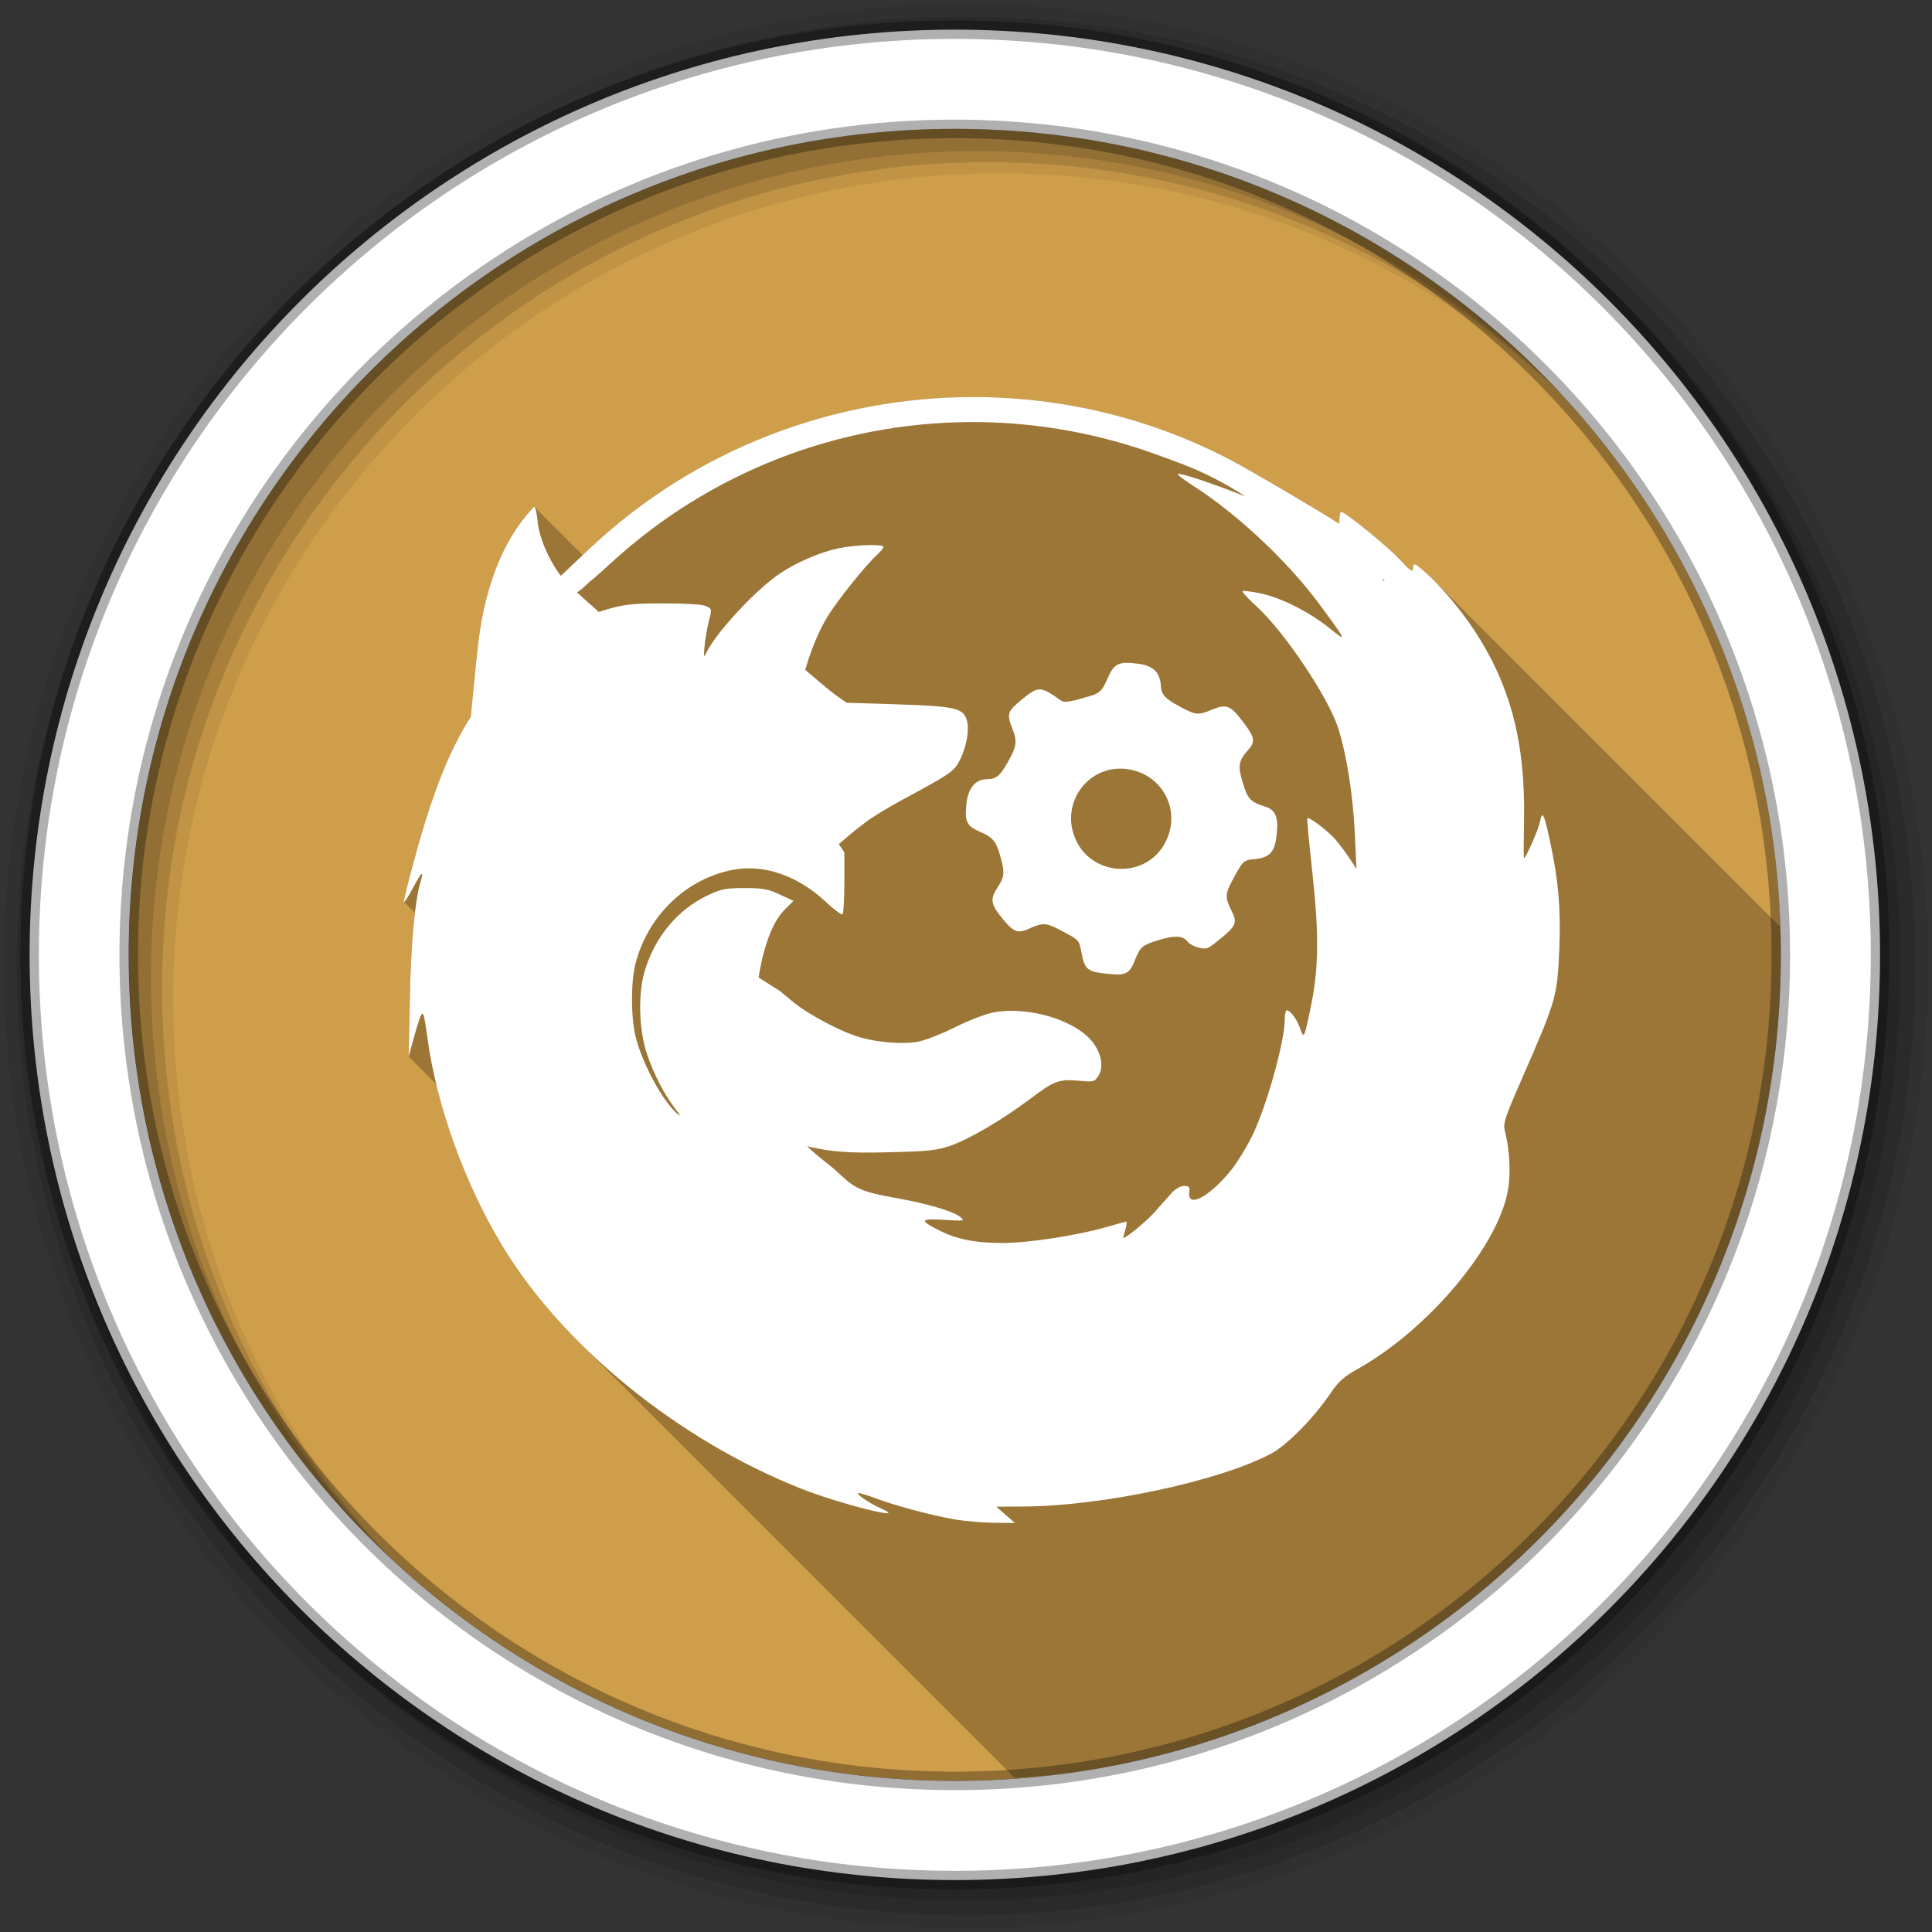 <svg width="512" height="512" version="1.1" viewBox="0 0 512 512" xmlns="http://www.w3.org/2000/svg">
 <rect x="0" y="0" width="512" height="512" fill="#333333" stroke="none"/>
 <path d="m471.95 253.05c0 120.9-98.01 218.9-218.9 218.9-120.9 0-218.9-98.01-218.9-218.9 0-120.9 98.01-218.9 218.9-218.9 120.9 0 218.9 98.01 218.9 218.9" fill="#cf9e4a" fill-rule="evenodd"/>
 <path d="m257.76 105.22c-36.707 0.043-73.103 13.629-101 39.688l-2.341 2.213-12.736-12.736c-0.024-0.023-0.046-0.034-0.068-0.034-0.267 0-1.798 1.742-3.394 3.865-5.847 7.779-9.653 18.271-11.344 31.172-0.463 3.53-1.789 17.094-2.106 20.582-4.643 7.242-8.426 16.026-12.157 28.061-2.131 6.867-5.589 19.858-5.562 20.96 9.6e-4 0.027 6e-3 0.047 0.016 0.057l2.885 2.885c-0.689 5.814-1.154 13.636-1.329 22.668l-0.315 15.398 7.292 7.292c3.49 14.523 9.644 29.773 17.375 42.635 5.356 8.914 12.338 17.632 20.478 25.773l115.47 115.47c115.41-6.845 206.89-102.59 206.89-219.71 0-0.614-0.019-1.225-0.023-1.838l-96.08-96.081c-0.782-0.782-1.532-1.488-2.229-2.095-2.686-2.341-3.047-2.42-3.047-0.692 0 0.543-0.252 0.591-0.89 0.095l-3.235-3.235c-3.808-3.808-13.958-12.005-14.949-12.005-0.238 0-0.44 1.316-0.44 2.922 0 0.105-9.6e-4 0.185 0 0.283-5.357-3.453-23.198-13.948-28.376-16.686-21.588-11.409-45.259-16.933-68.789-16.906" opacity=".25"/>
 <path d="m256 1c-140.83 0-255 114.17-255 255s114.17 255 255 255 255-114.17 255-255-114.17-255-255-255m8.827 44.931c120.9 0 218.9 98 218.9 218.9s-98 218.9-218.9 218.9-218.93-98-218.93-218.9 98.03-218.9 218.93-218.9" fill-opacity=".067" fill-rule="evenodd"/>
 <g fill-opacity=".129" fill-rule="evenodd">
  <path d="m256 4.433c-138.94 0-251.57 112.63-251.57 251.57s112.63 251.57 251.57 251.57 251.57-112.63 251.57-251.57-112.63-251.57-251.57-251.57m5.885 38.556c120.9 0 218.9 98 218.9 218.9s-98 218.9-218.9 218.9-218.93-98-218.93-218.9 98.03-218.9 218.93-218.9"/>
  <path d="m256 8.356c-136.77 0-247.64 110.87-247.64 247.64s110.87 247.64 247.64 247.64 247.64-110.87 247.64-247.64-110.87-247.64-247.64-247.64m2.942 31.691c120.9 0 218.9 98 218.9 218.9s-98 218.9-218.9 218.9-218.93-98-218.93-218.9 98.03-218.9 218.93-218.9"/>
 </g>
 <g fill="#ffffff">
  <path d="m253.04 7.859c-135.42 0-245.19 109.78-245.19 245.19 0 135.42 109.78 245.19 245.19 245.19 135.42 0 245.19-109.78 245.19-245.19 0-135.42-109.78-245.19-245.19-245.19zm0 26.297c120.9 0 218.9 98 218.9 218.9s-98 218.9-218.9 218.9-218.93-98-218.93-218.9 98.03-218.9 218.93-218.9z" fill-rule="evenodd" stroke="#000000" stroke-opacity=".31" stroke-width="4.904"/>
  <path d="m257.76 105.22c-36.707 0.043-73.103 13.629-101 39.688l-8.139 7.698c-3.149-4.152-5.668-9.921-6.128-14.329-0.225-2.163-0.612-3.928-0.88-3.928-0.267 0-1.798 1.742-3.394 3.865-5.847 7.779-9.653 18.271-11.344 31.172-0.463 3.529-1.789 17.094-2.106 20.582-4.643 7.242-8.426 16.026-12.157 28.061-2.131 6.867-5.589 19.858-5.562 20.96 0.01 0.409 1.044-1.175 2.294-3.519 2.447-4.588 3.1-5.097 2.074-1.665-1.491 4.989-2.517 16.342-2.796 30.795l-0.315 15.398 1.195-4.399c0.663-2.422 1.483-5.105 1.823-5.971 0.782-1.99 1.024-1.325 1.98 5.656 2.432 17.761 9.768 38.163 19.671 54.641 16.04 26.695 46.667 51.635 79.312 64.576 10.31 4.088 29.099 8.77 21.307 5.31-3.012-1.337-6.589-3.717-6.19-4.117 0.14-0.14 2.079 0.418 4.305 1.257 5.31 1.999 14.702 4.53 20.991 5.656 2.768 0.496 7.567 0.912 10.653 0.943l5.594 0.063-2.451-2.168-2.483-2.168 7.099-0.031c20.883-0.077 52.069-6.729 65.742-14.015 4.191-2.233 11.241-9.375 15.586-15.775 2.331-3.434 3.594-4.554 7.51-6.756 18.683-10.505 37.18-32.598 39.688-47.381 0.746-4.4 0.453-10.438-0.754-15.244-0.616-2.453-0.404-3.118 4.808-15.052 8.756-20.05 9.047-21.047 9.553-34.032 0.398-10.228-0.258-17.73-2.451-27.935-1.612-7.502-2.086-8.434-2.671-5.31-0.372 1.986-3.768 9.707-4.274 9.71-0.081 0-0.072-4.576 0.031-10.181 0.38-20.547-3.589-35.651-13.261-50.368-3.549-5.402-9.198-12.028-13.132-15.46-2.686-2.341-3.047-2.42-3.047-0.692 0 1.006-0.786 0.437-3.519-2.514-3.183-3.438-14.505-12.633-15.555-12.633-0.238 0-0.44 1.316-0.44 2.922 0 0.105-9.6e-4 0.185 0 0.283-5.357-3.453-23.198-13.948-28.376-16.686-21.588-11.409-45.259-16.933-68.789-16.906m-0.849 6.63c15.728-0.093 31.616 2.43 47.009 7.698 1.819 0.622 5.269 1.886 8.547 3.111 6.379 2.384 12.077 5.308 17.597 8.924-7.325-2.941-16.26-6.033-17.848-6.033-0.563 0 1.254 1.434 4.022 3.206 11.673 7.469 25.046 20.036 33.434 31.393 7.268 9.839 7.397 10.146 2.765 6.41-5.434-4.378-12.911-8.167-18.351-9.301-2.463-0.514-4.625-0.78-4.808-0.597-0.183 0.183 1.53 2.034 3.802 4.117 7.287 6.678 18.749 23.741 21.462 31.926 2.281 6.882 4.062 18.17 4.525 28.627l0.408 8.955-1.854-2.829c-1.022-1.569-2.754-3.861-3.834-5.091-2.031-2.31-6.877-5.975-7.321-5.53-0.139 0.139 0.462 6.607 1.32 14.392 1.802 16.347 1.687 25.481-0.408 35.576-1.756 8.45-1.839 8.596-2.829 5.751-0.851-2.45-2.594-4.808-3.551-4.808-0.293 0-0.534 1.115-0.534 2.483 0 5.74-4.756 22.764-8.516 30.543-1.505 3.114-4.079 7.335-5.751 9.396-5.683 7.006-11.527 10.096-11.03 5.845 0.174-1.487-6e-3 -1.728-1.383-1.728-1.006 0-2.295 0.754-3.457 2.042-1.016 1.124-3.061 3.441-4.556 5.122-2.234 2.512-8.105 7.236-8.105 6.536 0-0.106 0.276-1.109 0.597-2.231 0.322-1.122 0.418-2.011 0.22-2.011s-2.238 0.548-4.525 1.226c-7.955 2.357-21.187 4.43-28.276 4.43-7.379 0-12.137-0.977-17.032-3.457-5.068-2.569-4.757-3.068 1.603-2.671 5.381 0.336 5.537 0.295 4.242-0.754-1.894-1.533-8.754-3.561-17-5.028-8.826-1.571-10.779-2.379-14.863-6.253-2.78-2.69-5.827-4.541-8.738-7.501 7.574 1.975 15.032 1.792 22.752 1.594 9.237-0.231 11.683-0.496 15.113-1.665 5.018-1.711 14.011-6.992 21.277-12.475 6.341-4.787 7.645-5.274 12.978-4.776 3.783 0.353 4.016 0.304 5.058-1.288 1.365-2.084 0.959-5.338-1.069-8.359-4.104-6.111-17.002-10.232-26.616-8.485-2.113 0.384-6.534 2.076-10.055 3.834-3.46 1.726-7.825 3.467-9.71 3.865-3.967 0.837-10.588 0.372-15.743-1.1-4.933-1.409-13.575-5.972-17.66-9.332l-3.457-2.86-5.72-3.645c1.185-7.76 3.608-14.669 6.819-17.88l2.419-2.419-3.645-1.697c-3.115-1.459-4.458-1.697-9.301-1.697-5.024 0-6.134 0.192-9.773 1.917-8.003 3.793-14.003 11.016-16.717 20.08-1.806 6.032-1.538 15.668 0.628 22.027 1.869 5.485 4.492 10.557 7.51 14.486 1.461 1.901 1.579 2.208 0.472 1.257-3.919-3.366-9.407-13.598-11.061-20.614-1.204-5.107-1.211-14.332 0-19.074 3.268-12.801 13.53-22.646 25.987-24.951 8.115-1.5 17.056 1.597 24.384 8.453 2.236 2.091 4.275 3.613 4.525 3.362 0.25-0.25 0.472-4.042 0.472-8.421v-7.982l-1.477-2.2 4.43-3.74 2.922-2.231c1.613-1.224 5.888-3.827 9.521-5.782 12.107-6.513 13.48-7.406 14.863-9.867 2.047-3.644 3.007-8.771 2.137-11.407-1.006-3.047-3.302-3.528-18.885-4.022l-12.884-0.408-2.954-2.042c-1.175-0.81-5.607-4.609-8.044-6.662 1.445-5.068 3.425-9.954 5.687-13.764 2.525-4.25 10.146-13.802 13.387-16.78 0.913-0.839 1.665-1.757 1.665-2.042 0-0.821-7.455-0.587-12.004 0.377-4.806 1.019-11.172 3.761-15.491 6.693-6.744 4.579-17.502 16.324-19.703 21.493-0.823 1.934-0.073-5.068 0.974-9.14 0.767-2.99 0.745-3.069-0.88-3.771-0.986-0.425-5.452-0.692-11.091-0.692-7.873 2e-3 -10.256 0.232-14.455 1.414-0.946 0.266-1.877 0.542-2.796 0.849-1.431-1.284-3.83-3.402-5.782-5.153 1.662-1.062 3.621-3.142 3.708-3.142 0.131 0 2.601-2.187 5.499-4.84 26.345-24.11 60.203-36.97 94.803-37.174m109.54 41.569c0.165 0.18 0.34 0.355 0.503 0.534h-0.503z"/>
  <path d="m318.67 251.32c-1.92-0.292-3.308-0.96-4.157-2.002-1.115-1.368-3.378-1.437-7.338-0.224-4.442 1.36-4.97 1.786-6.285 5.067-1.607 4.012-2.413 4.427-7.558 3.889-5.153-0.538-5.838-1.097-6.706-5.467-0.705-3.56-0.528-3.357-5.094-5.812-4.186-2.251-5.172-2.339-8.583-0.766-3.246 1.497-4.277 1.126-7.348-2.641-3.073-3.77-3.263-5.032-1.235-8.191 1.781-2.774 1.913-3.773 0.971-7.36-1.244-4.736-2.076-5.854-5.421-7.285-3.734-1.597-4.262-2.616-3.814-7.372 0.397-4.219 2.342-6.617 5.409-6.662 2.529-0.037 3.436-0.778 5.586-4.559 2.367-4.161 2.529-5.421 1.155-8.946-1.51-3.872-1.301-4.474 2.673-7.713 4.287-3.495 4.893-3.471 10.241 0.392 0.85 0.614 2.409 0.369 7.719-1.214 2.564-0.765 3.274-1.472 4.584-4.559 1.748-4.129 2.993-4.71 8.47-3.952 3.719 0.514 5.536 2.374 5.708 5.843 0.114 2.3 1.051 3.321 5.015 5.466 4.2 2.272 4.857 2.339 8.442 0.852 3.98-1.65 4.938-1.264 8.473 3.415 2.962 3.919 3.151 5.026 1.23 7.184-2.587 2.905-2.813 4.19-1.507 8.576 1.341 4.507 2.029 5.245 6.083 6.524 2.76 0.871 3.504 2.903 2.89 7.89-0.523 4.247-1.935 5.661-6.001 6.004-2.634 0.223-2.904 0.478-5.395 5.071-2.282 4.208-2.317 4.985-0.398 8.82 1.443 2.884 1.034 3.856-3.007 7.15-3.106 2.532-3.558 2.775-4.803 2.586m-9.62-28.531c4.015-8.459-1.276-17.929-10.62-19.005-9.623-1.11-16.999 8.198-13.848 17.476 3.808 11.216 19.409 12.192 24.469 1.531" stroke-width=".351"/>
 </g>
</svg>
